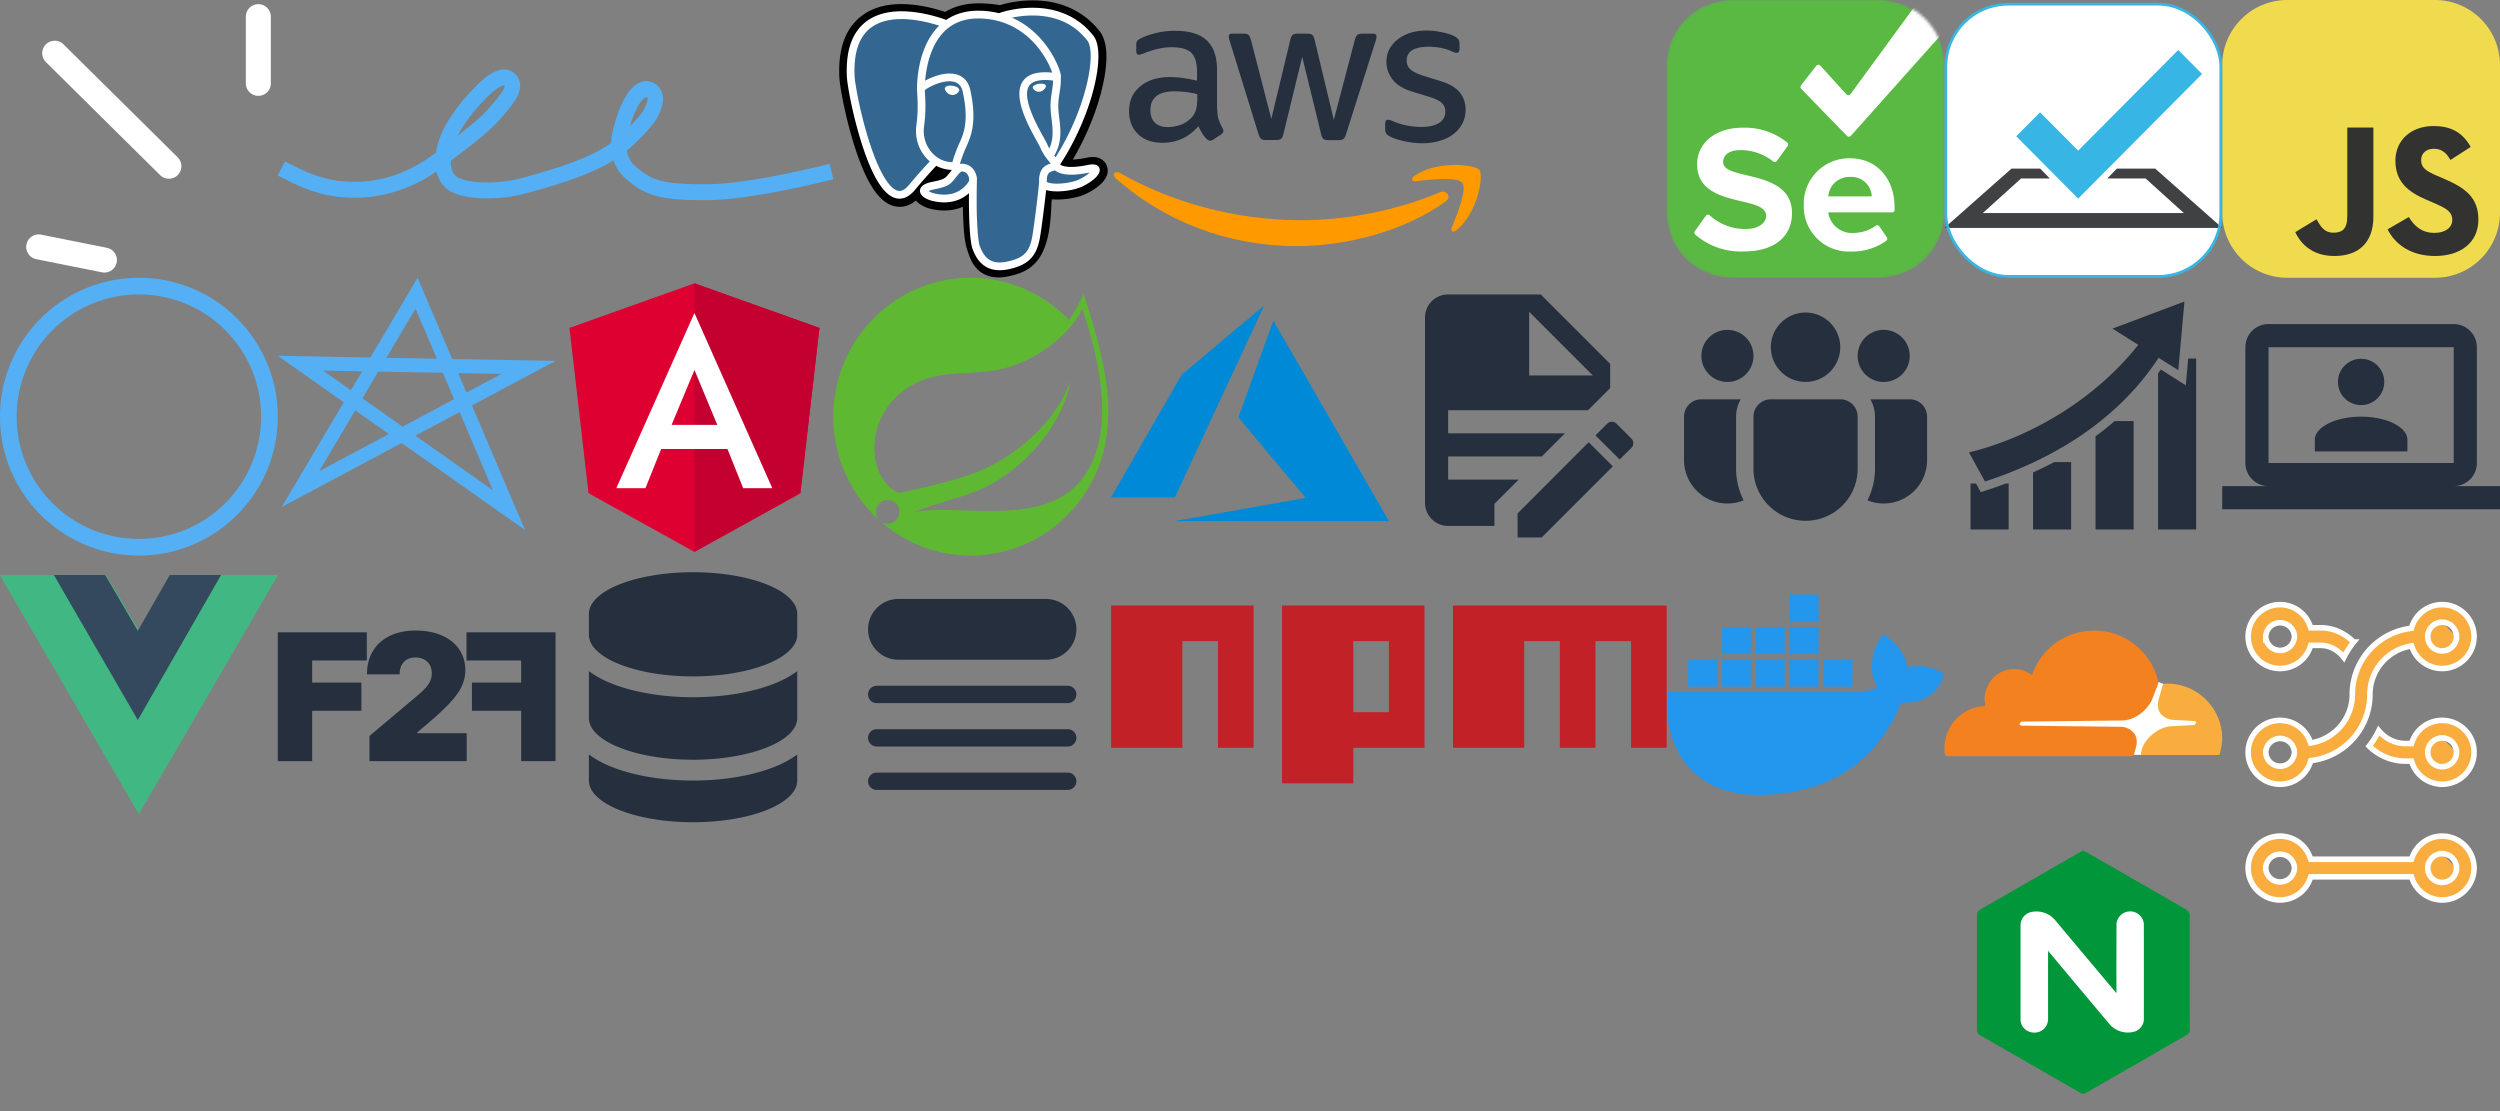 <svg xmlns="http://www.w3.org/2000/svg" width="900" height="400" fill="none" viewBox="0 0 900 400">
  <rect x="0" y="0" width="900" height="400" fill="#808080" stroke="none"/>
  <g clip-path="url(#a)">
    <path fill="#019639" d="M749.837 306.25h.204a32.612 32.612 0 0 1 3.037 1.65l33.931 19.519a2.472 2.472 0 0 1 1.294 2.462c-.025 13.716 0 27.428-.016 41.138a2.539 2.539 0 0 1-1.112 1.584 72838.544 72838.544 0 0 1-36.084 20.763 1.832 1.832 0 0 1-2.054.115 17699.304 17699.304 0 0 1-36.09-20.75 2.18 2.18 0 0 1-.94-.851 2.178 2.178 0 0 1-.31-1.23v-41.134a2.166 2.166 0 0 1 1.209-2.094 73485.803 73485.803 0 0 0 33.888-19.5c1.006-.575 1.993-1.184 3.043-1.672Z"/>
    <path fill="#fff" d="M727.397 332.931v33.935a4.704 4.704 0 0 0 1.334 3.396 5.145 5.145 0 0 0 6.438.644 4.89 4.89 0 0 0 2.14-4.04c0-8.188-.015-16.375 0-24.563 7.465 8.938 14.945 17.863 22.441 26.775a8.85 8.85 0 0 0 8.125 2.444 4.879 4.879 0 0 0 3.909-4.285c.017-11.543.017-23.086 0-34.628a4.94 4.94 0 0 0-4.925-4.513 4.943 4.943 0 0 0-4.925 4.513c0 8.319-.05 16.628 0 24.944-7.331-8.644-14.571-17.362-21.875-26.037a8.795 8.795 0 0 0-8.278-3.288 4.936 4.936 0 0 0-4.384 4.703Z"/>
    <g clip-path="url(#b)">
      <path fill="#FAAD3F" stroke="#fff" stroke-width="2" d="M884.333 312.499a5.17 5.17 0 1 1-5.166-5.166m5.166 5.166a5.171 5.171 0 0 0-5.166-5.166m5.166 5.166v.001h-1l1-.001Zm-5.166-5.166v1l.001-1h-.001Zm-11.73 2h.706l.236-.664c1.591-4.46 5.807-7.669 10.788-7.669 6.339 0 11.5 5.161 11.5 11.5s-5.16 11.499-11.499 11.5a11.485 11.485 0 0 1-10.792-7.666l-.235-.667h-36.282l-.235.667A11.486 11.486 0 0 1 820.832 324c-6.339-.001-11.499-5.161-11.499-11.5s5.16-11.499 11.499-11.5a11.492 11.492 0 0 1 10.792 7.666l.235.667h35.578Zm-51.769 3.122-.002.045.002.045a5.17 5.17 0 0 0 10.331 0l.002-.045-.002-.045a5.174 5.174 0 0 0-5.166-4.939 5.17 5.17 0 0 0-5.165 4.939Z"/>
    </g>
    <path fill="#FAAD3F" stroke="#fff" stroke-width="2" d="M884.333 270.833a5.167 5.167 0 0 1-3.189 4.781 5.167 5.167 0 0 1-5.638-1.12 5.172 5.172 0 0 1 3.662-8.827m5.165 5.166a5.17 5.17 0 0 0-5.165-5.166m5.165 5.166h-1l1-.001v.001Zm-5.165-5.166-.001 1v-1h.001Zm5.165-36.501a5.167 5.167 0 0 1-3.189 4.781 5.175 5.175 0 0 1-5.638-1.12 5.168 5.168 0 0 1-1.12-5.637 5.175 5.175 0 0 1 4.781-3.19m5.166 5.166a5.17 5.17 0 0 0-5.166-5.166m5.166 5.166v.001h-1l1-.001ZM879.167 224v1l.001-1h-.001Zm-46.6 8.333h-.708l-.235.668a11.486 11.486 0 0 1-10.792 7.666c-6.339-.001-11.499-5.162-11.499-11.5 0-6.339 5.16-11.499 11.499-11.5a11.484 11.484 0 0 1 10.792 7.666l.235.667h3.558c4.562 0 8.744 1.939 11.906 5.145a30.171 30.171 0 0 0-3.544 5.525c-2.055-2.625-5.01-4.337-8.362-4.337h-2.85Zm-16.899-3.211-.002.045.002.044a5.165 5.165 0 0 0 1.592 3.506 5.166 5.166 0 0 0 7.147 0 5.174 5.174 0 0 0 1.592-3.506l.002-.044-.002-.045a5.174 5.174 0 0 0-5.166-4.94 5.17 5.17 0 0 0-5.165 4.94Zm51.769 38.545h.706l.236-.664c1.591-4.461 5.807-7.67 10.788-7.67 6.339 0 11.5 5.161 11.5 11.5s-5.16 11.5-11.499 11.5a11.482 11.482 0 0 1-10.792-7.666l-.235-.667h-2.17c-5.053 0-9.647-2.056-13.075-5.405a30.248 30.248 0 0 0 3.453-5.544c2.338 2.816 5.773 4.616 9.626 4.616h1.462Zm-34.926 6.072-.615.086-.195.59c-1.522 4.591-5.796 7.918-10.868 7.918-6.339 0-11.5-5.16-11.5-11.5 0-6.339 5.16-11.499 11.499-11.5a11.503 11.503 0 0 1 10.698 7.36l.303.788.828-.168a17.681 17.681 0 0 0 14.172-17.312V250c0-12.092 9.003-22.099 20.656-23.739l.615-.086.195-.59c1.522-4.591 5.796-7.918 10.868-7.918 6.339 0 11.5 5.16 11.5 11.5 0 6.338-5.16 11.499-11.499 11.5a11.498 11.498 0 0 1-6.486-2.026 11.497 11.497 0 0 1-4.212-5.334l-.304-.788-.827.168a17.681 17.681 0 0 0-14.172 17.312V250c0 12.092-9.003 22.099-20.656 23.739Zm-16.843-2.95-.002.044.002.045a5.17 5.17 0 0 0 10.331 0l.002-.045-.002-.044a5.174 5.174 0 0 0-5.166-4.94 5.166 5.166 0 0 0-3.573 1.434 5.165 5.165 0 0 0-1.592 3.506Z"/>
    <g clip-path="url(#c)">
      <path fill="#fff" d="m779.046 246.295-2.075-.83c-9.75 21.939-48.539 8.601-50.873 15.128-.389 4.408 21.182.838 36.604 1.585 4.702.228 7.06 3.778 5.064 9.564l3.933.012c4.537-14.144 19.017-6.925 19.622-11.593-.994-3.07-16.641 0-12.275-13.866Z"/>
      <path fill="#F4811F" d="M768.88 269.323c.622-2.074.415-4.149-.623-5.394-1.037-1.245-2.489-2.074-4.357-2.282l-36.099-.415c-.208 0-.415-.207-.622-.207-.208-.208-.208-.415 0-.623.207-.414.414-.622.829-.622l36.307-.415c4.357-.207 8.922-3.735 10.581-7.884l2.075-5.394c0-.208.208-.415 0-.623-2.282-10.58-11.826-18.464-23.029-18.464-10.374 0-19.295 6.639-22.407 15.975-2.074-1.452-4.564-2.282-7.469-2.074-4.979.414-8.921 4.563-9.543 9.543-.208 1.245 0 2.49.207 3.734-8.091.208-14.73 6.847-14.73 15.145 0 .83 0 1.453.207 2.282 0 .416.415.623.623.623h66.597c.415 0 .83-.207.83-.623l.623-2.282Z"/>
      <path fill="#FAAD3F" d="M780.291 246.087h-1.038c-.207 0-.415.207-.622.415l-1.452 4.979c-.623 2.074-.415 4.15.622 5.394 1.037 1.245 2.49 2.075 4.357 2.283l7.676.415c.207 0 .415.207.623.207.207.207.207.415 0 .622-.208.416-.415.623-.83.623l-7.884.415c-4.357.207-8.921 3.734-10.581 7.883l-.415 1.868c-.208.207 0 .622.415.622h27.386c.415 0 .622-.207.622-.622.415-1.66.83-3.527.83-5.395 0-10.788-8.921-19.709-19.709-19.709Z"/>
    </g>
    <g clip-path="url(#d)">
      <path fill="#2396ED" d="M697.936 241.538c-2.252-1.563-7.412-2.149-11.447-1.367-.469-3.907-2.627-7.324-6.38-10.351l-2.158-1.563-1.501 2.246c-1.876 2.93-2.815 7.031-2.533 10.938.093 1.366.562 3.808 1.97 5.956-1.313.782-4.035 1.758-7.6 1.758h-67.836l-.187.781c-.657 3.906-.657 16.113 7.037 25.487 5.817 7.129 14.449 10.742 25.801 10.742 24.583 0 42.785-11.816 51.323-33.202 3.378.098 10.602 0 14.262-7.324.094-.195.281-.586.938-2.05l.375-.782-2.064-1.269ZM654.682 214h-10.32v9.765h10.32V214Zm0 11.718h-10.32v9.766h10.32v-9.766Zm-12.197 0h-10.32v9.766h10.32v-9.766Zm-12.197 0h-10.321v9.766h10.321v-9.766Zm-12.198 11.719h-10.32v9.765h10.32v-9.766.001Zm12.198 0h-10.321v9.765h10.321v-9.765Zm12.197 0h-10.32v9.765h10.32v-9.765Zm12.198 0h-10.322v9.765h10.322v-9.765Zm12.197 0h-10.321v9.765h10.321v-9.765Z"/>
    </g>
    <path fill="#C12127" d="M461.538 282h25.641v-12.8h25.642V218h-51.283v64Zm25.642-51.2H500v25.599h-12.82V230.8Zm35.897-12.8v51.2h25.641v-38.4h12.82v38.4h12.821v-38.4h12.82v38.4H600V218h-76.923ZM400 269.2h25.641v-38.4h12.82v38.4h12.821V218H400v51.2Z"/>
    <path fill="#252F3E" d="M323.437 215.625c-2.9 0-5.682 1.152-7.733 3.204a10.933 10.933 0 0 0 0 15.467 10.933 10.933 0 0 0 7.733 3.204h53.125c2.901 0 5.683-1.152 7.734-3.204a10.934 10.934 0 0 0 0-15.467 10.934 10.934 0 0 0-7.734-3.204h-53.125Zm-7.812 31.25a3.125 3.125 0 1 0 0 6.25h68.75a3.125 3.125 0 1 0 0-6.25h-68.75Zm-3.125 18.75a3.125 3.125 0 0 1 3.125-3.125h68.75a3.125 3.125 0 1 1 0 6.25h-68.75a3.125 3.125 0 0 1-3.125-3.125Zm3.125 12.5a3.125 3.125 0 1 0 0 6.25h68.75a3.125 3.125 0 1 0 0-6.25h-68.75ZM212 221.002c0-8.286 16.791-15.002 37.502-15.002 20.711 0 37.502 6.716 37.502 15.002v7.498c0 8.286-16.791 15.002-37.502 15.002-20.711 0-37.502-6.716-37.502-15.002v-7.498Z"/>
    <path fill="#252F3E" d="M212 241.629v16.875c0 8.274 16.791 14.996 37.502 14.996 20.711 0 37.502-6.716 37.502-15.002v-16.869a36.63 36.63 0 0 1-8.202 4.444c-7.869 3.15-18.236 4.927-29.3 4.927-11.059 0-21.426-1.783-29.295-4.927a36.623 36.623 0 0 1-8.201-4.444H212Z"/>
    <path fill="#252F3E" d="M287.004 271.633a36.67 36.67 0 0 1-8.202 4.438c-7.875 3.15-18.236 4.927-29.306 4.927-11.058 0-21.425-1.777-29.295-4.927a36.623 36.623 0 0 1-8.201-4.444v9.371c0 8.286 16.791 15.002 37.502 15.002 20.711 0 37.502-6.716 37.502-15.002v-9.365Z"/>
    <path fill="#41B883" d="M80 207h20l-50 86-50-86h38.25L50 226.942 61.5 207H80Z"/>
    <path fill="#41B883" d="m0 207 50 86 50-86H80l-30 51.6L19.75 207H0Z"/>
    <path fill="#35495E" d="m19.388 207 30.227 52.214L79.592 207H61.106l-11.491 20.082L37.874 207H19.388Z"/>
    <path fill="#252F3E" d="m786.387 108.568-25.91 9.73 9.298 5.862c-16.611 20.918-40.64 33.803-60.943 38.707l5.752 10.477c22.812-7.436 46.965-20.848 62.521-44.543l7.084 4.465 2.198-24.698Zm1.353 20.514-.844 9.633-9.017-5.695c-.316.474-.65.931-.984 1.406v56.179h13.71v-61.523h-2.865Zm-26.472 22.5a111.807 111.807 0 0 1-6.873 5.484v33.539h13.71v-39.023h-6.837Zm-21.745 14.766a138.49 138.49 0 0 1-7.628 3.726v20.531h13.71v-24.257h-6.082Zm-30.128 7.734v16.523h13.71v-16.523h-.998a177.47 177.47 0 0 1-7.796 2.689l-1.241.387-1.687-3.076h-1.988ZM521.333 106a8.304 8.304 0 0 0-8.333 8.333V181a8.334 8.334 0 0 0 8.333 8.333H538v-7.958l8.708-8.708h-25.375v-8.334h33.709l8.333-8.333h-42.042v-8.333h50.375l7.959-7.959V131l-25-25h-33.334Zm29.167 6.25 22.917 22.917H550.5V112.25Zm29.792 39.583a2.301 2.301 0 0 0-1.667.667l-4.25 4.25 8.708 8.667 4.25-4.209c.875-.916.875-2.416 0-3.291l-5.416-5.417a2.258 2.258 0 0 0-1.625-.667Zm-8.375 7.375-25.584 25.625v8.667H555l25.625-25.625-8.708-8.667Z"/>
    <path fill="#54AFF4" fill-rule="evenodd" d="M179.717 25.238c1.716-.45 3.739-.357 5.449 1.113 1.525 1.312 2.193 3.063 2.075 4.918-.104 1.644-.81 3.175-1.555 4.43-1.226 2.065-3.134 4.28-4.781 6.194-.339.393-.666.773-.975 1.137-2.145 2.53-6.243 5.984-9.61 8.678a233.2 233.2 0 0 1-5.874 4.544l-.384.286-.086.064c-.564.457-1.133.913-1.708 1.365v.1c.012 3.179 1.151 4.992 2.499 5.765 1.876 1.075 5.463 1.789 9.928 1.858 4.354.068 9.089-.48 12.973-1.55l.392-.107c8.513-2.342 22.25-6.121 30.442-11.556A40.992 40.992 0 0 0 220 51.433l.005-.11a23.326 23.326 0 0 1 1.1-6.08c.047-.144.089-.264.122-.358l.007-.027.011-.048c.041-.172.102-.416.182-.719.161-.605.404-1.453.739-2.451.664-1.98 1.715-4.63 3.25-7.165 1.046-1.725 2.574-3.575 4.493-4.565 1.001-.516 2.213-.85 3.536-.67 1.348.183 2.533.862 3.506 1.877 1.375 1.433 1.754 3.215 1.715 4.744-.039 1.48-.464 2.897-.908 4.02a20.964 20.964 0 0 1-1.423 2.875 20.795 20.795 0 0 1-.705 1.115l-.051.073-.016.024-.006.008-.002.003-.001.002.009-.013-.05.068v.001l-.008.01-.016.022-.058.076-.21.271c-.181.232-.443.562-.781.972a66.748 66.748 0 0 1-2.879 3.262 64.879 64.879 0 0 1-5.883 5.534c.302 1.944 1.115 3.864 2.824 5.43 3.097 2.842 5.63 4.427 9.186 5.38 3.715.997 8.667 1.34 16.707 1.34 7.75 0 18.75-1.809 27.967-3.668a368.416 368.416 0 0 0 15.047-3.375c.405-.1.719-.18.93-.233l.239-.06.077-.02.673 2.776.672 2.777-.088.023-.251.064-.956.239a373.22 373.22 0 0 1-15.279 3.427c-9.228 1.862-20.693 3.775-29.031 3.775-8.046 0-13.634-.325-18.102-1.523-4.626-1.241-7.918-3.377-11.477-6.642a14.389 14.389 0 0 1-3.982-6.168c-8.979 5.692-22.894 9.516-30.995 11.742l-.741.204c-4.437 1.221-9.687 1.818-14.487 1.743-4.687-.074-9.421-.792-12.538-2.579-2.626-1.506-4.239-4.076-4.94-7.086-6.322 4.29-13.731 7.833-23.879 9.142l-.046.006-.047.004c-12.886 1.21-21.832-1.611-33.161-7.76l2.582-5.066c10.675 5.793 18.535 8.2 30.031 7.13 10.573-1.374 17.797-5.388 24.348-10.297.562-3.736 2.115-7.81 4.69-11.891a62.815 62.815 0 0 1 5.784-7.796c2.088-2.394 4.898-5.457 7.69-7.557 1.384-1.04 2.961-1.998 4.592-2.427Zm47.099 20.222a61.344 61.344 0 0 0 3.399-3.782 42.884 42.884 0 0 0 .857-1.073l.022-.03.006-.008.105-.157c.095-.145.233-.362.393-.633.326-.552.717-1.285 1.025-2.063.319-.805.484-1.496.497-2.005.012-.443-.087-.541-.109-.563l-.003-.002c-.157-.164-.253-.215-.287-.228-.024 0-.127.009-.332.115-.619.319-1.477 1.171-2.269 2.479-1.238 2.045-2.128 4.262-2.712 6.002a34.588 34.588 0 0 0-.592 1.948Zm5.89-10.547s.006 0 .015.003a.068.068 0 0 1-.015-.003Zm2.857 9.055-.05.068.021-.027.019-.027.01-.014Zm-70.832 4.944a210.07 210.07 0 0 0 2.19-1.728c3.429-2.745 7.097-5.875 8.835-7.924.382-.45.761-.892 1.132-1.324 1.64-1.91 3.125-3.64 4.068-5.228.572-.963.733-1.543.75-1.813a.086.086 0 0 1 .007-.03c.007-.022.008-.024-.098-.116-.021-.017-.022-.018-.035-.02h-.006c-.044-.008-.194-.02-.488.058-.635.166-1.542.639-2.694 1.505-2.28 1.715-4.754 4.376-6.835 6.76a57.197 57.197 0 0 0-5.258 7.09 32.626 32.626 0 0 0-1.568 2.77ZM50 194c24.3 0 44-19.699 44-44s-19.7-44-44-44-44 19.699-44 44 19.7 44 44 44Zm0 6c27.614 0 50-22.386 50-50s-22.386-50-50-50-50 22.386-50 50 22.386 50 50 50Zm100.338-100 12.449 29.234 37.213.685-30.084 16.057L189 190.797l-44.416-31.3-43.183 23.049 22.363-37.721L100 128.079l33.328.613L150.338 100Zm-19.964 33.676-14.054-.259 10.021 7.061 4.033-6.802Zm.097 9.713 5.695-9.607 23.265.429 4.042 9.494-18.524 9.887-14.478-10.203Zm-2.577 4.347L114.92 169.62l25.054-13.372-12.08-8.512Zm21.666 9.105 27.87 19.64-11.975-28.124-15.895 8.484Zm18.374-15.517 12.6-6.725-15.585-.287 2.985 7.012Zm-10.666-12.191-18.147-.334 10.479-17.676 7.668 18.01Z" clip-rule="evenodd"/>
    <path fill="#fff" fill-rule="evenodd" d="M93 1.5A4.5 4.5 0 0 1 97.5 6v24a4.5 4.5 0 1 1-9 0V6A4.5 4.5 0 0 1 93 1.5ZM64 63a4.5 4.5 0 0 1-6.364.034l-41.102-40.67a4.5 4.5 0 0 1 6.33-6.398l41.102 40.67A4.5 4.5 0 0 1 64 63ZM42 94.5a4.5 4.5 0 0 1-5.295 3.53L13.03 93.295a4.5 4.5 0 0 1 1.765-8.825l23.675 4.735A4.5 4.5 0 0 1 42 94.5Z" clip-rule="evenodd"/>
    <path fill="#DD0031" d="m250 102-45 16.047 6.864 59.501L250 198.67l38.136-21.122L295 118.047 250 102Z"/>
    <path fill="#C3002F" d="M250 102v10.73-.048 85.988l38.136-21.122L295 118.047 250 102Z"/>
    <path fill="#fff" d="m250 112.682-28.131 63.077h10.489l5.655-14.113h23.877l5.656 14.113h10.488L250 112.682Zm8.217 40.263h-16.434L250 133.176l8.217 19.769Z"/>
    <path fill="#252F3E" d="M438.221 39.183c0 1.597.176 2.892.484 3.841.351.95.79 1.985 1.405 3.108.22.345.308.69.308.992 0 .432-.264.863-.835 1.295l-2.767 1.813c-.396.259-.791.388-1.142.388-.44 0-.879-.216-1.318-.604a13.429 13.429 0 0 1-1.582-2.029 33.243 33.243 0 0 1-1.361-2.546c-3.427 3.97-7.732 5.956-12.915 5.956-3.69 0-6.634-1.036-8.786-3.108-2.153-2.071-3.251-4.833-3.251-8.286 0-3.669 1.318-6.647 3.998-8.89 2.679-2.245 6.237-3.367 10.762-3.367 1.494 0 3.031.13 4.657.345 1.625.216 3.294.561 5.051.95V25.89c0-3.28-.703-5.568-2.064-6.906-1.406-1.338-3.778-1.985-7.161-1.985a20.32 20.32 0 0 0-4.744.561 35.447 35.447 0 0 0-4.744 1.468c-.703.302-1.23.474-1.538.56-.307.087-.527.13-.703.13-.615 0-.922-.431-.922-1.338v-2.115c0-.69.088-1.208.307-1.51.22-.302.615-.604 1.23-.907 1.538-.776 3.383-1.424 5.535-1.942 2.153-.56 4.437-.82 6.853-.82 5.228 0 9.05 1.166 11.51 3.496 2.416 2.33 3.646 5.87 3.646 10.617v13.984h.087Zm-17.835 6.56c1.45 0 2.944-.259 4.525-.777 1.582-.518 2.987-1.467 4.173-2.762.703-.82 1.23-1.726 1.494-2.762.263-1.036.439-2.288.439-3.755v-1.813a37.295 37.295 0 0 0-4.041-.733 33.702 33.702 0 0 0-4.13-.26c-2.943 0-5.095.562-6.545 1.727-1.449 1.165-2.152 2.805-2.152 4.963 0 2.029.527 3.54 1.625 4.575 1.054 1.08 2.592 1.597 4.612 1.597Zm35.275 4.661c-.791 0-1.318-.13-1.669-.431-.352-.26-.659-.864-.923-1.684l-10.323-33.361c-.264-.864-.395-1.425-.395-1.727 0-.69.351-1.079 1.054-1.079h4.305c.835 0 1.406.13 1.713.432.352.259.615.863.879 1.683l7.38 28.571 6.853-28.571c.219-.863.483-1.424.834-1.683.352-.26.967-.432 1.757-.432h3.515c.834 0 1.405.13 1.757.432.351.259.659.863.834 1.683l6.941 28.917 7.6-28.917c.263-.863.571-1.424.878-1.683.352-.26.923-.432 1.713-.432h4.086c.703 0 1.098.345 1.098 1.08 0 .215-.044.43-.088.69a6.113 6.113 0 0 1-.307 1.079l-10.587 33.362c-.264.863-.571 1.424-.923 1.683-.351.259-.922.431-1.669.431h-3.778c-.834 0-1.405-.13-1.757-.431-.351-.302-.659-.863-.835-1.727l-6.808-27.837-6.765 27.794c-.22.863-.484 1.424-.835 1.727-.351.302-.966.431-1.757.431h-3.778Zm56.448 1.165c-2.284 0-4.569-.258-6.765-.776-2.196-.518-3.91-1.08-5.052-1.727-.703-.388-1.186-.82-1.362-1.208a3.012 3.012 0 0 1-.263-1.209v-2.2c0-.907.351-1.339 1.01-1.339.264 0 .527.044.791.13.264.086.659.259 1.098.431a24.214 24.214 0 0 0 4.832 1.511c1.757.345 3.471.518 5.228.518 2.767 0 4.92-.475 6.413-1.424 1.494-.95 2.285-2.33 2.285-4.1 0-1.209-.396-2.202-1.186-3.022-.791-.82-2.285-1.553-4.437-2.244l-6.37-1.942c-3.207-.993-5.579-2.46-7.028-4.402-1.45-1.9-2.197-4.014-2.197-6.258 0-1.813.396-3.41 1.186-4.791a11.162 11.162 0 0 1 3.163-3.539c1.318-.993 2.811-1.726 4.569-2.244 1.757-.518 3.602-.734 5.535-.734.966 0 1.976.043 2.943.173 1.01.13 1.933.302 2.855.474.879.216 1.713.432 2.504.69.791.26 1.406.519 1.845.778.615.345 1.054.69 1.318 1.079.263.345.395.82.395 1.424v2.028c0 .907-.351 1.382-1.01 1.382-.352 0-.923-.173-1.669-.518-2.504-1.123-5.316-1.684-8.435-1.684-2.504 0-4.48.389-5.842 1.209-1.362.82-2.065 2.072-2.065 3.841 0 1.208.44 2.244 1.318 3.064.879.82 2.504 1.64 4.832 2.374l6.238 1.942c3.163.993 5.447 2.374 6.809 4.144s2.021 3.798 2.021 6.042c0 1.856-.396 3.539-1.142 5.006-.791 1.468-1.845 2.763-3.207 3.798-1.362 1.08-2.987 1.856-4.876 2.417-1.977.604-4.042.907-6.282.907Z"/>
    <path fill="#F90" fill-rule="evenodd" d="M520.411 72.545C505.959 83.032 484.961 88.6 466.907 88.6c-25.303 0-48.102-9.193-65.322-24.471-1.362-1.209-.132-2.849 1.494-1.9 18.625 10.618 41.6 17.049 65.365 17.049 16.034 0 33.649-3.28 49.859-10.013 2.416-1.08 4.481 1.553 2.108 3.28Z" clip-rule="evenodd"/>
    <path fill="#F90" fill-rule="evenodd" d="M526.43 65.812c-1.845-2.33-12.213-1.122-16.913-.561-1.406.173-1.625-1.036-.351-1.942 8.258-5.697 21.832-4.057 23.414-2.158 1.581 1.942-.44 15.278-8.171 21.666-1.186.992-2.328.475-1.801-.82 1.757-4.273 5.667-13.897 3.822-16.185Z" clip-rule="evenodd"/>
    <path fill="#0089D6" d="M446.262 183.456c12.848-2.274 23.46-4.155 23.581-4.181l.222-.047-12.129-14.455c-6.672-7.95-12.13-14.485-12.13-14.523 0-.071 12.525-34.626 12.595-34.749.024-.041 8.547 14.702 20.662 35.738l20.779 36.084.158.277-38.548-.005-38.549-.005 23.359-4.134ZM400 179.048c0-.02 5.715-9.96 12.701-22.089l12.701-22.051 14.801-12.445c8.141-6.844 14.823-12.452 14.85-12.463.027-.01-.08.26-.238.6l-16.072 34.538-15.786 33.918-11.478.015c-6.314.007-11.479-.003-11.479-.023Z"/>
    <path fill="#5FB832" d="M389.865 172.003c-12.185 16.419-38.213 10.877-54.901 11.674 0 0-2.954.166-5.929.662 0 0 1.125-.486 2.56-.986 11.72-4.099 17.259-4.923 24.381-8.623 13.381-6.932 26.698-22.033 29.407-37.72-5.093 15.087-20.583 28.073-34.688 33.346-9.654 3.603-27.112 7.109-27.115 7.111.008.012-.696-.37-.705-.378-11.873-5.843-12.216-31.851 9.348-40.235 9.454-3.678 18.498-1.658 28.718-4.118 10.901-2.622 23.527-10.886 28.658-21.69 5.753 17.258 12.664 44.259.266 60.957Zm.212-66.305c-1.451 3.485-3.221 6.626-5.262 9.436-8.983-9.325-21.52-15.134-35.379-15.134C322.175 100 300 122.431 300 149.997c0 14.451 6.099 27.485 15.822 36.62l1.083.97a4.31 4.31 0 0 1-.621-6.006 4.197 4.197 0 0 1 5.941-.632c1.813 1.486 2.09 4.178.621 6.011a4.188 4.188 0 0 1-5.936.631l.737.66c8.601 7.325 19.688 11.749 31.789 11.749 26.057 0 47.453-20.509 49.285-46.395 1.356-12.674-2.345-28.768-8.644-47.907Z"/>
    <path fill="#F0DB4F" d="M876.562 0h-53.124C810.493 0 800 10.493 800 23.438v53.124C800 89.507 810.493 100 823.438 100h53.124C889.507 100 900 89.507 900 76.562V23.438C900 10.492 889.507 0 876.562 0Z"/>
    <path fill="#323330" d="m826.294 83.567 7.652-4.631c1.477 2.617 2.82 4.832 6.041 4.832 3.088 0 5.035-1.207 5.035-5.906V45.91h9.398v32.085c0 9.733-5.706 14.164-14.03 14.164-7.518 0-11.881-3.894-14.097-8.593m33.231-1.006 7.651-4.43c2.015 3.29 4.633 5.706 9.264 5.706 3.894 0 6.377-1.947 6.377-4.632 0-3.222-2.551-4.363-6.847-6.242l-2.349-1.008c-6.78-2.886-11.277-6.51-11.277-14.163 0-7.048 5.37-12.419 13.761-12.419 5.974 0 10.27 2.081 13.358 7.519l-7.317 4.698c-1.611-2.886-3.356-4.027-6.041-4.027-2.752 0-4.498 1.745-4.498 4.027 0 2.82 1.746 3.961 5.773 5.707l2.349 1.006c7.988 3.424 12.486 6.914 12.486 14.767 0 8.46-6.646 13.09-15.573 13.09-8.727 0-14.365-4.161-17.117-9.599Z"/>
    <mask id="e" width="100" height="100" x="600" y="0" maskUnits="userSpaceOnUse" style="mask-type:luminance">
      <path fill="#fff" d="M676.562 0h-53.124C610.493 0 600 10.493 600 23.438v53.124C600 89.507 610.493 100 623.438 100h53.124C689.507 100 700 89.507 700 76.562V23.438C700 10.492 689.507 0 676.562 0Z"/>
    </mask>
    <g mask="url(#e)">
      <path fill="#59B943" d="M676.562 0h-53.124C610.493 0 600 10.493 600 23.438v53.124C600 89.507 610.493 100 623.438 100h53.124C689.507 100 700 89.507 700 76.562V23.438C700 10.492 689.507 0 676.562 0Z"/>
      <path fill="#fff" fill-rule="evenodd" d="M691.319-2.344H700v104.297h-.807a.777.777 0 0 0 .294-.057.778.778 0 0 0 .416-.416.76.76 0 0 0 .059-.294V13.178a.711.711 0 0 0-.446-.905.717.717 0 0 0-.907.445l-32.296 36.166a.987.987 0 0 1-1.445 0l-16.486-16.963a.978.978 0 0 1 0-1.227l5.443-6.963a.992.992 0 0 1 .8-.41.985.985 0 0 1 .8.41l9.227 10.184a.99.99 0 0 0 1.169.258.98.98 0 0 0 .338-.258L691.873-1.24a.712.712 0 0 0 .049-.715.71.71 0 0 0-.603-.39Zm-90.55 0H600v.767a.767.767 0 0 1 .769-.767ZM600 101.186v.767h.769a.775.775 0 0 1-.71-.473.76.76 0 0 1-.059-.294Zm66.003-37.499a7.635 7.635 0 0 0-5.214 1.845 7.545 7.545 0 0 0-2.578 4.867.248.248 0 0 0 .046.213.25.25 0 0 0 .198.091h15.127a.253.253 0 0 0 .184-.082.226.226 0 0 0 .051-.089.222.222 0 0 0 .009-.102 7.303 7.303 0 0 0-2.518-4.969 7.392 7.392 0 0 0-5.305-1.773Zm-55.792 20.69a24.896 24.896 0 0 0 17.655 6.134h-.031c11.658 0 17.286-5.95 17.286-13.743 0-9.772-9.093-11.949-16.266-13.666-4.669-1.118-8.524-2.041-8.524-4.739 0-2.577 2.214-4.325 6.151-4.325a18.734 18.734 0 0 1 11.811 4.05.95.95 0 0 0 1.093.102.946.946 0 0 0 .291-.256l3.783-5.246a.949.949 0 0 0 0-1.319 24.278 24.278 0 0 0-16.148-5.399c-10.211 0-16.362 5.952-16.362 13.099 0 9.61 8.749 11.682 15.865 13.367 4.877 1.155 8.987 2.128 8.987 5.222 0 2.454-2.461 4.785-7.505 4.785a18.94 18.94 0 0 1-12.918-5.03.956.956 0 0 0-1.323.337l-3.845 5.368a.951.951 0 0 0 0 1.258Zm71.793-8.471a.829.829 0 0 0 .057-.334l-.031-.981c0-10.46-6.49-17.608-16.055-17.608a16.348 16.348 0 0 0-11.896 4.832 16.288 16.288 0 0 0-3.581 5.477 16.244 16.244 0 0 0-1.132 6.44 16.162 16.162 0 0 0 4.838 12.184 16.271 16.271 0 0 0 12.294 4.626 20.552 20.552 0 0 0 12.61-3.927.856.856 0 0 0 .185-1.134l-2.768-4.02a.834.834 0 0 0-1.231-.183 14.235 14.235 0 0 1-7.874 2.577 8.664 8.664 0 0 1-5.999-1.772 8.618 8.618 0 0 1-3.228-5.345.283.283 0 0 1 .059-.205.278.278 0 0 1 .187-.102H681.2a.835.835 0 0 0 .804-.525Z" clip-rule="evenodd"/>
    </g>
    <rect width="99" height="98" x="700.5" y="1.5" fill="#fff" rx="22.5"/>
    <path fill="#404142" d="m762.07 60.696-3.448 3.558h13.794l13.793 12.453h-72.415l13.793-12.453h10.346l-3.453-3.558h-10.341L700 82.045h100l-24.137-21.349H762.07Z"/>
    <path fill="#37B5E5" d="M792.744 26.625 784.165 18 748.14 54.233 734.418 40.43l-8.576 8.627 22.301 22.43 44.601-44.859v-.002Z"/>
    <rect width="99" height="98" x="700.5" y="1.5" stroke="#37B5E5" rx="22.5"/>
    <path fill="#000" d="M398.532 59.881c-.581-1.76-2.103-2.987-4.072-3.282-.928-.138-1.991-.08-3.249.18-2.192.453-3.819.625-5.006.658 4.481-7.57 8.124-16.202 10.222-24.328 3.391-13.14 1.579-19.126-.539-21.834C390.283 4.11 382.105.26 372.24.141c-5.263-.064-9.883.975-12.294 1.723-2.244-.396-4.656-.617-7.188-.658-4.746-.076-8.939.96-12.522 3.087a57.065 57.065 0 0 0-8.844-2.221c-8.646-1.42-15.615-.314-20.713 3.29-6.172 4.362-9.034 11.943-8.504 22.53.168 3.361 2.047 13.588 5.005 23.287 1.701 5.575 3.514 10.205 5.39 13.762 2.66 5.043 5.506 8.013 8.701 9.08 1.791.597 5.045 1.015 8.468-1.837.433.526 1.012 1.048 1.78 1.533a11.853 11.853 0 0 0 3.36 1.417c4.293 1.074 8.314.805 11.745-.7.021.61.037 1.194.051 1.698.023.817.045 1.618.075 2.367.204 5.066.548 9.005 1.569 11.761.056.152.131.383.21.628.51 1.56 1.361 4.171 3.527 6.216 2.243 2.119 4.956 2.768 7.441 2.768 1.246 0 2.435-.163 3.478-.387 3.717-.797 7.939-2.011 10.993-6.363 2.888-4.114 4.291-10.31 4.545-20.072l.093-.79.06-.517.68.06.176.012c3.786.172 8.415-.63 11.259-1.953 2.246-1.043 9.446-4.846 7.751-9.98Z"/>
    <path fill="#336791" d="M392.058 60.88c-11.258 2.323-12.032-1.49-12.032-1.49 11.886-17.65 16.855-40.052 12.567-45.535-11.698-14.957-31.948-7.883-32.286-7.7l-.109.02c-2.224-.462-4.713-.737-7.511-.783-5.094-.083-8.958 1.336-11.89 3.561 0 0-36.124-14.891-34.444 18.73.357 7.151 10.245 54.118 22.038 39.932 4.31-5.188 8.476-9.574 8.476-9.574 2.068 1.375 4.544 2.077 7.14 1.825l.202-.171c-.063.644-.034 1.273.081 2.02-3.038 3.396-2.145 3.992-8.219 5.243-6.145 1.268-2.535 3.524-.178 4.114 2.858.715 9.468 1.728 13.935-4.53l-.178.714c1.19.955 2.026 6.206 1.886 10.967-.14 4.76-.233 8.03.704 10.582.939 2.553 1.873 8.298 9.858 6.586 6.671-1.43 10.128-5.138 10.609-11.322.341-4.396 1.114-3.746 1.162-7.677l.62-1.86c.714-5.96.113-7.883 4.223-6.988l1 .087c3.024.138 6.984-.487 9.308-1.567 5.003-2.324 7.971-6.204 3.037-5.184h.001Z"/>
    <path fill="#fff" d="M342.912 30.88c-1.015-.14-1.934-.01-2.399.342a.882.882 0 0 0-.364.586c-.058.419.235.881.415 1.12.51.676 1.254 1.14 1.991 1.242.106.016.213.022.318.022 1.229 0 2.346-.957 2.444-1.663.123-.885-1.16-1.475-2.405-1.648Zm33.608.029c-.097-.694-1.33-.892-2.501-.729-1.168.163-2.302.691-2.207 1.386.076.54 1.051 1.463 2.206 1.463.097 0 .196-.006.295-.02.771-.107 1.336-.596 1.605-.879.409-.43.646-.91.602-1.221Z"/>
    <path fill="#fff" d="M395.804 60.615c-.429-1.298-1.811-1.716-4.106-1.242-6.816 1.408-9.257.433-10.058-.158 5.297-8.076 9.656-17.838 12.007-26.946 1.113-4.314 1.728-8.32 1.779-11.587.055-3.584-.555-6.218-1.813-7.827-5.073-6.487-12.519-9.967-21.532-10.062-6.197-.07-11.432 1.517-12.447 1.963a31.008 31.008 0 0 0-7.004-.9c-4.651-.075-8.672 1.04-12.001 3.31a53.548 53.548 0 0 0-9.753-2.558c-7.901-1.273-14.18-.309-18.66 2.867-5.346 3.79-7.814 10.566-7.336 20.137.161 3.22 1.994 13.126 4.888 22.613 3.809 12.486 7.949 19.555 12.305 21.009a5.51 5.51 0 0 0 1.747.289c1.589 0 3.537-.717 5.564-3.156a200.813 200.813 0 0 1 7.67-8.684 12.353 12.353 0 0 0 5.518 1.485l.013.151c-.331.395-.655.796-.973 1.203-1.333 1.693-1.61 2.046-5.902 2.93-1.221.252-4.463.92-4.511 3.195-.051 2.485 3.833 3.528 4.276 3.639 1.542.386 3.028.577 4.445.577 3.445 0 6.478-1.133 8.901-3.326-.074 8.858.295 17.587 1.358 20.246.87 2.178 2.997 7.498 9.715 7.498.986 0 2.07-.115 3.264-.37 7.011-1.505 10.056-4.605 11.233-11.441.631-3.654 1.712-12.378 2.221-17.057 1.073.335 2.455.489 3.95.488 3.116 0 6.711-.662 8.966-1.71 2.534-1.177 7.105-4.066 6.276-6.576Zm-16.696-31.62c-.023 1.38-.213 2.635-.415 3.944-.216 1.408-.441 2.864-.497 4.63-.056 1.72.159 3.508.366 5.237.42 3.493.85 7.088-.816 10.636-.276-.49-.523-.998-.738-1.519-.207-.502-.657-1.309-1.279-2.425-2.423-4.347-8.095-14.527-5.191-18.68.865-1.237 3.06-2.508 8.57-1.824ZM372.429 5.59c8.076.179 14.464 3.202 18.987 8.985 3.469 4.436-.351 24.62-11.409 42.034-.112-.142-.223-.283-.336-.423l-.14-.175c2.858-4.723 2.299-9.395 1.802-13.538-.205-1.7-.398-3.305-.349-4.813.051-1.599.262-2.97.467-4.296.251-1.634.506-3.324.436-5.317.052-.21.074-.456.046-.75-.18-1.91-2.36-7.63-6.804-12.806-2.431-2.832-5.976-6-10.817-8.137 2.082-.432 4.929-.835 8.117-.764Zm-45.19 60.993c-2.233 2.687-3.776 2.172-4.283 2.003-3.304-1.103-7.139-8.093-10.52-19.176-2.925-9.59-4.635-19.234-4.77-21.938-.427-8.552 1.644-14.513 6.158-17.716 7.345-5.212 19.421-2.092 24.274-.51-.07.07-.142.134-.211.204-7.963 8.047-7.774 21.795-7.755 22.636 0 .324.027.783.064 1.414.137 2.313.392 6.617-.289 11.49-.633 4.53.762 8.963 3.827 12.163.315.328.645.64.991.935a204.776 204.776 0 0 0-7.486 8.495Zm8.509-11.361c-2.47-2.58-3.592-6.168-3.078-9.845.719-5.149.454-9.633.311-12.042-.02-.337-.038-.632-.048-.865 1.163-1.032 6.554-3.923 10.398-3.041 1.755.402 2.824 1.597 3.268 3.653 2.3 10.645.304 15.082-1.299 18.648-.331.734-.643 1.428-.909 2.147l-.207.555c-.523 1.404-1.01 2.709-1.312 3.948-2.626-.007-5.181-1.13-7.124-3.159Zm.404 14.356c-.767-.192-1.457-.525-1.862-.801.338-.16.94-.376 1.983-.591 5.049-1.04 5.828-1.774 7.531-3.937.39-.496.833-1.058 1.446-1.743l.001-.001c.912-1.023 1.33-.85 2.087-.535.613.254 1.211 1.024 1.453 1.87.115.4.244 1.16-.177 1.75-3.557 4.984-8.74 4.92-12.462 3.988Zm26.422 24.603c-6.177 1.324-8.364-1.83-9.805-5.434-.93-2.328-1.387-12.822-1.063-24.412a1.413 1.413 0 0 0-.06-.443 5.865 5.865 0 0 0-.173-.82c-.482-1.686-1.657-3.096-3.067-3.681-.561-.232-1.589-.658-2.824-.342.263-1.087.72-2.313 1.216-3.642l.208-.558c.233-.63.527-1.283.838-1.974 1.678-3.73 3.976-8.84 1.482-20.383-.935-4.323-4.055-6.434-8.784-5.944-2.835.294-5.43 1.438-6.723 2.095-.279.14-.533.277-.771.41.361-4.356 1.726-12.497 6.829-17.648 3.214-3.242 7.493-4.844 12.707-4.758 10.274.169 16.862 5.444 20.58 9.84 3.204 3.79 4.939 7.605 5.631 9.664-5.207-.53-8.748.498-10.543 3.066-3.905 5.587 2.137 16.43 5.04 21.64.533.955.993 1.78 1.137 2.131.946 2.294 2.17 3.825 3.064 4.942.274.342.539.675.742.965-1.577.455-4.41 1.506-4.152 6.76-.208 2.636-1.689 14.98-2.441 19.34-.993 5.762-3.111 7.908-9.068 9.186Zm25.78-29.522c-1.613.75-4.311 1.311-6.875 1.432-2.831.133-4.273-.317-4.612-.594-.159-3.275 1.059-3.617 2.348-3.979.202-.057.4-.112.591-.179.118.097.248.192.39.286 2.276 1.503 6.335 1.666 12.066.482l.063-.013c-.773.723-2.096 1.694-3.971 2.565Z"/>
    <path fill="#252F3E" d="M650 112.513a12.498 12.498 0 0 0-8.83 3.657 12.492 12.492 0 0 0-2.707 13.609A12.492 12.492 0 0 0 650 137.488a12.487 12.487 0 0 0 0-24.975Zm28.125 6.237a9.376 9.376 0 1 0 .001 18.752 9.376 9.376 0 0 0-.001-18.752Zm-56.25 0a9.376 9.376 0 1 0 .001 18.752 9.376 9.376 0 0 0-.001-18.752Zm9.375 31.206a6.252 6.252 0 0 1 6.25-6.206h25c1.658 0 3.247.658 4.419 1.831A6.245 6.245 0 0 1 668.75 150v18.75a18.87 18.87 0 0 1-.912 5.794 18.754 18.754 0 0 1-20.765 12.708 18.757 18.757 0 0 1-15.823-18.502v-18.794ZM625 150c0-2.281.606-4.412 1.675-6.25H612.5a6.245 6.245 0 0 0-4.419 1.831A6.245 6.245 0 0 0 606.25 150v15.625a15.617 15.617 0 0 0 13.988 15.544 15.622 15.622 0 0 0 7.487-1.05A24.895 24.895 0 0 1 625 168.744V150Zm50 0v18.75c0 4.094-.981 7.956-2.725 11.369a15.622 15.622 0 0 0 19.648-7.158 15.613 15.613 0 0 0 1.827-7.336V150a6.245 6.245 0 0 0-1.831-4.419 6.245 6.245 0 0 0-4.419-1.831h-14.175A12.437 12.437 0 0 1 675 150Zm208.333-33.333a8.334 8.334 0 0 1 8.334 8.333v41.667a8.305 8.305 0 0 1-8.334 8.333H900v8.333H800V175h16.667a8.334 8.334 0 0 1-8.334-8.333V125a8.305 8.305 0 0 1 8.334-8.333h66.666Zm0 8.333h-66.666v41.667h66.666V125ZM850 150c9.208 0 16.667 3.75 16.667 8.333v4.167h-33.334v-4.167c0-4.583 7.459-8.333 16.667-8.333Zm0-20.833c2.21 0 4.33.878 5.893 2.44a8.338 8.338 0 0 1 0 11.786 8.338 8.338 0 0 1-5.893 2.44 8.304 8.304 0 0 1-8.333-8.333c0-4.625 3.75-8.333 8.333-8.333ZM100 274v-46.366h32.057v10.142h-19.679v7.97h17.72v10.142h-17.72V274H100Zm33.004 0v-9.056l17.008-14.308a39.015 39.015 0 0 0 2.895-2.672c.816-.845 1.439-1.713 1.87-2.603.445-.891.667-1.879.667-2.966 0-1.192-.252-2.211-.757-3.056a4.924 4.924 0 0 0-2.048-1.947c-.875-.468-1.884-.702-3.027-.702-1.143 0-2.152.234-3.028.702-.861.467-1.528 1.154-2.003 2.06-.475.905-.713 2.007-.713 3.305h-11.754c0-3.26.72-6.067 2.159-8.422 1.44-2.354 3.473-4.165 6.1-5.433C143 227.634 146.08 227 149.612 227c3.651 0 6.812.596 9.483 1.789 2.687 1.177 4.757 2.837 6.211 4.98 1.47 2.143 2.204 4.656 2.204 7.539 0 1.781-.363 3.555-1.091 5.321-.727 1.75-2.033 3.69-3.918 5.818-1.884 2.128-4.563 4.664-8.036 7.607l-4.274 3.622v.272H168V274h-34.996ZM200 274v-46.366h-32.057v10.142h19.679v7.97h-17.72v10.142h17.72V274H200Z"/>
  </g>
  <defs>
    <clipPath id="a">
      <path fill="#fff" d="M0 0h900v400H0z"/>
    </clipPath>
    <clipPath id="b">
      <path fill="#fff" d="M0 0h100v100H0z" transform="rotate(90 300 600)"/>
    </clipPath>
    <clipPath id="c">
      <path fill="#fff" d="M0 0h100v100H0z" transform="translate(700 200)"/>
    </clipPath>
    <clipPath id="d">
      <path fill="#fff" d="M0 0h100v100H0z" transform="translate(600 200)"/>
    </clipPath>
  </defs>
</svg>
